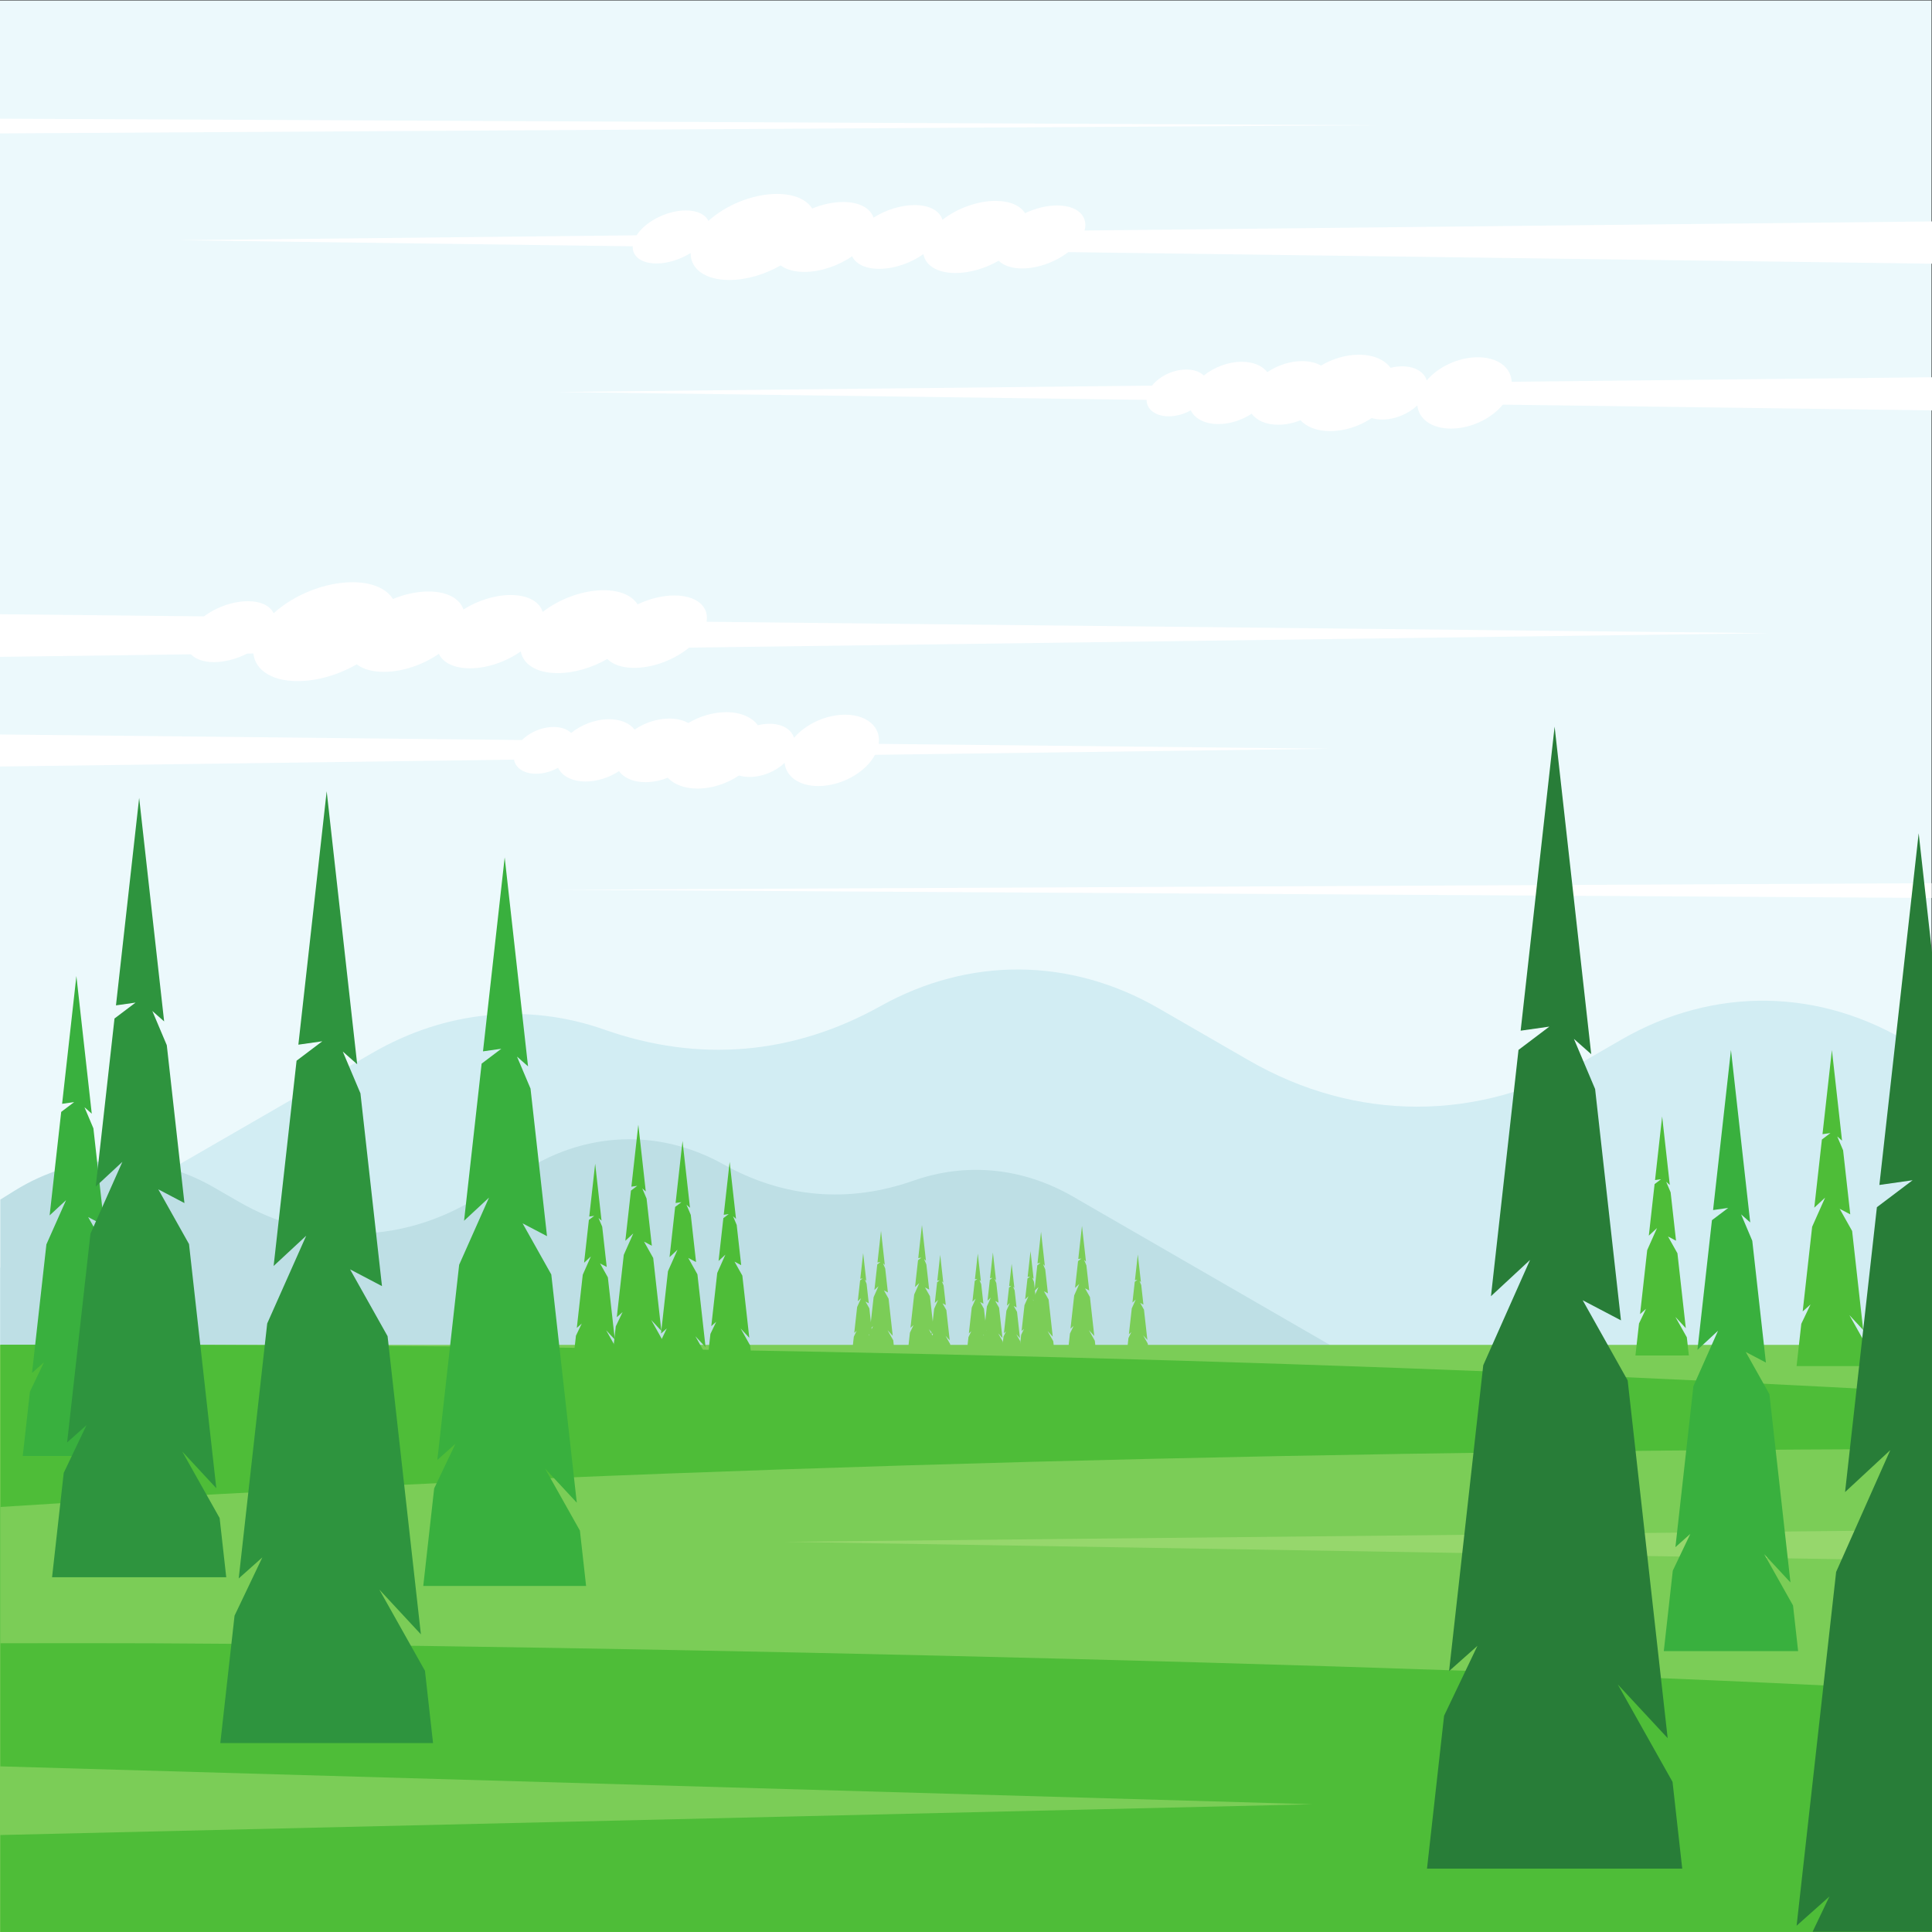 <?xml version="1.0" encoding="UTF-8" standalone="no"?>
<!-- Created with Inkscape (http://www.inkscape.org/) -->

<svg
   version="1.1"
   id="svg1"
   width="880"
   height="880"
   viewBox="0 0 880 880"
   sodipodi:docname="green-forest-and-grass.svg"
   inkscape:version="1.3.2 (091e20e, 2023-11-25, custom)"
   xmlns:inkscape="http://www.inkscape.org/namespaces/inkscape"
   xmlns:sodipodi="http://sodipodi.sourceforge.net/DTD/sodipodi-0.dtd"
   xmlns="http://www.w3.org/2000/svg"
   xmlns:svg="http://www.w3.org/2000/svg">
  <rect x="0" y="0" width="880" height="880" fill="#333333" stroke="none"/>
  <defs
     id="defs1">
    <clipPath
       clipPathUnits="userSpaceOnUse"
       id="clipPath5">
      <path
         d="M 0,660 H 660 V 0 H 0 Z"
         transform="translate(0.192,-226.744)"
         id="path5" />
    </clipPath>
    <clipPath
       clipPathUnits="userSpaceOnUse"
       id="clipPath7">
      <path
         d="M 0,660 H 660 V 0 H 0 Z"
         transform="translate(-454.215,-200.617)"
         id="path7" />
    </clipPath>
    <clipPath
       clipPathUnits="userSpaceOnUse"
       id="clipPath9">
      <path
         d="M 0,660 H 660 V 0 H 0 Z"
         id="path9" />
    </clipPath>
    <clipPath
       clipPathUnits="userSpaceOnUse"
       id="clipPath11">
      <path
         d="M 0,660 H 660 V 0 H 0 Z"
         transform="translate(-660.536,-184.242)"
         id="path11" />
    </clipPath>
    <clipPath
       clipPathUnits="userSpaceOnUse"
       id="clipPath13">
      <path
         d="M 0,660 H 660 V 0 H 0 Z"
         transform="translate(-660.536,-164.995)"
         id="path13" />
    </clipPath>
    <clipPath
       clipPathUnits="userSpaceOnUse"
       id="clipPath15">
      <path
         d="M 0,660 H 660 V 0 H 0 Z"
         transform="translate(-660.536,-82.272)"
         id="path15" />
    </clipPath>
    <clipPath
       clipPathUnits="userSpaceOnUse"
       id="clipPath17">
      <path
         d="M 0,660 H 660 V 0 H 0 Z"
         transform="translate(-111.598,-389.692)"
         id="path17" />
    </clipPath>
    <clipPath
       clipPathUnits="userSpaceOnUse"
       id="clipPath19">
      <path
         d="M 0,660 H 660 V 0 H 0 Z"
         transform="translate(-172.407,-367.105)"
         id="path19" />
    </clipPath>
    <clipPath
       clipPathUnits="userSpaceOnUse"
       id="clipPath21">
      <path
         d="M 0,660 H 660 V 0 H 0 Z"
         transform="translate(-26.094,-326.567)"
         id="path21" />
    </clipPath>
    <clipPath
       clipPathUnits="userSpaceOnUse"
       id="clipPath23">
      <path
         d="M 0,660 H 660 V 0 H 0 Z"
         transform="translate(-625.805,-301.294)"
         id="path23" />
    </clipPath>
    <clipPath
       clipPathUnits="userSpaceOnUse"
       id="clipPath25">
      <path
         d="M 0,660 H 660 V 0 H 0 Z"
         transform="translate(-660.536,-137.341)"
         id="path25" />
    </clipPath>
    <clipPath
       clipPathUnits="userSpaceOnUse"
       id="clipPath27">
      <path
         d="M 0,660 H 660 V 0 H 0 Z"
         transform="translate(-567.815,-278.603)"
         id="path27" />
    </clipPath>
    <clipPath
       clipPathUnits="userSpaceOnUse"
       id="clipPath29">
      <path
         d="M 0,660 H 660 V 0 H 0 Z"
         transform="translate(-591.323,-301.294)"
         id="path29" />
    </clipPath>
    <clipPath
       clipPathUnits="userSpaceOnUse"
       id="clipPath31">
      <path
         d="M 0,660 H 660 V 0 H 0 Z"
         transform="translate(-531.08,-411.77)"
         id="path31" />
    </clipPath>
    <clipPath
       clipPathUnits="userSpaceOnUse"
       id="clipPath33">
      <path
         d="M 0,660 H 660 V 0 H 0 Z"
         transform="translate(0.192,-56.592)"
         id="path33" />
    </clipPath>
    <clipPath
       clipPathUnits="userSpaceOnUse"
       id="clipPath35">
      <path
         d="M 0,660 H 660 V 0 H 0 Z"
         transform="translate(-294.87,-231.923)"
         id="path35" />
    </clipPath>
    <clipPath
       clipPathUnits="userSpaceOnUse"
       id="clipPath37">
      <path
         d="M 0,660 H 660 V 0 H 0 Z"
         transform="translate(-300.968,-239.493)"
         id="path37" />
    </clipPath>
    <clipPath
       clipPathUnits="userSpaceOnUse"
       id="clipPath39">
      <path
         d="M 0,660 H 660 V 0 H 0 Z"
         transform="translate(-314.955,-241.518)"
         id="path39" />
    </clipPath>
    <clipPath
       clipPathUnits="userSpaceOnUse"
       id="clipPath41">
      <path
         d="M 0,660 H 660 V 0 H 0 Z"
         transform="translate(-321.18,-231.316)"
         id="path41" />
    </clipPath>
    <clipPath
       clipPathUnits="userSpaceOnUse"
       id="clipPath43">
      <path
         d="M 0,660 H 660 V 0 H 0 Z"
         transform="translate(-334.028,-231.763)"
         id="path43" />
    </clipPath>
    <clipPath
       clipPathUnits="userSpaceOnUse"
       id="clipPath45">
      <path
         d="M 0,660 H 660 V 0 H 0 Z"
         transform="translate(-355.633,-239.191)"
         id="path45" />
    </clipPath>
    <clipPath
       clipPathUnits="userSpaceOnUse"
       id="clipPath47">
      <path
         d="M 0,660 H 660 V 0 H 0 Z"
         transform="translate(-369.621,-241.217)"
         id="path47" />
    </clipPath>
    <clipPath
       clipPathUnits="userSpaceOnUse"
       id="clipPath49">
      <path
         d="M 0,660 H 660 V 0 H 0 Z"
         transform="translate(-388.693,-231.461)"
         id="path49" />
    </clipPath>
    <clipPath
       clipPathUnits="userSpaceOnUse"
       id="clipPath51">
      <path
         d="M 0,660 H 660 V 0 H 0 Z"
         transform="translate(-339.192,-232.125)"
         id="path51" />
    </clipPath>
    <clipPath
       clipPathUnits="userSpaceOnUse"
       id="clipPath53">
      <path
         d="M 0,660 H 660 V 0 H 0 Z"
         transform="translate(-352.04,-232.572)"
         id="path53" />
    </clipPath>
    <clipPath
       clipPathUnits="userSpaceOnUse"
       id="clipPath55">
      <path
         d="M 0,660 H 660 V 0 H 0 Z"
         transform="translate(-345.597,-228.28)"
         id="path55" />
    </clipPath>
    <clipPath
       clipPathUnits="userSpaceOnUse"
       id="clipPath57">
      <path
         d="M 0,660 H 660 V 0 H 0 Z"
         transform="translate(-47.537,-387.435)"
         id="path57" />
    </clipPath>
    <clipPath
       clipPathUnits="userSpaceOnUse"
       id="clipPath59">
      <path
         d="M 0,660 H 660 V 0 H 0 Z"
         transform="translate(-655.45,-375.341)"
         id="path59" />
    </clipPath>
    <clipPath
       clipPathUnits="userSpaceOnUse"
       id="clipPath61">
      <path
         d="M 0,660 H 660 V 0 H 0 Z"
         transform="translate(-249.259,-263.071)"
         id="path61" />
    </clipPath>
    <clipPath
       clipPathUnits="userSpaceOnUse"
       id="clipPath63">
      <path
         d="M 0,660 H 660 V 0 H 0 Z"
         transform="translate(-233.162,-270.215)"
         id="path63" />
    </clipPath>
    <clipPath
       clipPathUnits="userSpaceOnUse"
       id="clipPath65">
      <path
         d="M 0,660 H 660 V 0 H 0 Z"
         transform="translate(-218.059,-275.788)"
         id="path65" />
    </clipPath>
    <clipPath
       clipPathUnits="userSpaceOnUse"
       id="clipPath67">
      <path
         d="M 0,660 H 660 V 0 H 0 Z"
         transform="translate(-203.318,-262.464)"
         id="path67" />
    </clipPath>
    <clipPath
       clipPathUnits="userSpaceOnUse"
       id="clipPath69">
      <path
         d="M 0,660 H 660 V 0 H 0 Z"
         transform="translate(0.192,-450.176)"
         id="path69" />
    </clipPath>
    <clipPath
       clipPathUnits="userSpaceOnUse"
       id="clipPath71">
      <path
         d="M 0,660 H 660 V 0 H 0 Z"
         transform="translate(-660.536,-531.129)"
         id="path71" />
    </clipPath>
    <clipPath
       clipPathUnits="userSpaceOnUse"
       id="clipPath73">
      <path
         d="M 0,660 H 660 V 0 H 0 Z"
         transform="translate(-660.536,-584.363)"
         id="path73" />
    </clipPath>
    <clipPath
       clipPathUnits="userSpaceOnUse"
       id="clipPath75">
      <path
         d="M 0,660 H 660 V 0 H 0 Z"
         transform="translate(0.192,-409.093)"
         id="path75" />
    </clipPath>
    <clipPath
       clipPathUnits="userSpaceOnUse"
       id="clipPath77">
      <path
         d="M 0,660 H 660 V 0 H 0 Z"
         transform="translate(-84.641,-454.619)"
         id="path77" />
    </clipPath>
    <clipPath
       clipPathUnits="userSpaceOnUse"
       id="clipPath79">
      <path
         d="M 0,660 H 660 V 0 H 0 Z"
         transform="translate(-234.306,-588.107)"
         id="path79" />
    </clipPath>
    <clipPath
       clipPathUnits="userSpaceOnUse"
       id="clipPath81">
      <path
         d="M 0,660 H 660 V 0 H 0 Z"
         transform="translate(-405.248,-533.762)"
         id="path81" />
    </clipPath>
    <clipPath
       clipPathUnits="userSpaceOnUse"
       id="clipPath83">
      <path
         d="M 0,660 H 660 V 0 H 0 Z"
         transform="translate(-189.106,-411.653)"
         id="path83" />
    </clipPath>
    <clipPath
       clipPathUnits="userSpaceOnUse"
       id="clipPath85">
      <path
         d="M 0,660 H 660 V 0 H 0 Z"
         transform="translate(0.192,-619.46)"
         id="path85" />
    </clipPath>
  </defs>
  <sodipodi:namedview
     id="namedview1"
     pagecolor="#ffffff"
     bordercolor="#000000"
     borderopacity="0.25"
     inkscape:showpageshadow="2"
     inkscape:pageopacity="0.0"
     inkscape:pagecheckerboard="0"
     inkscape:deskcolor="#d1d1d1"
     inkscape:zoom="0.67272727"
     inkscape:cx="439.25676"
     inkscape:cy="440"
     inkscape:window-width="1440"
     inkscape:window-height="830"
     inkscape:window-x="-6"
     inkscape:window-y="-6"
     inkscape:window-maximized="1"
     inkscape:current-layer="g1">
    <inkscape:page
       x="0"
       y="0"
       inkscape:label="1"
       id="page1"
       width="880"
       height="880"
       margin="0"
       bleed="0" />
  </sodipodi:namedview>
  <g
     id="g1"
     inkscape:groupmode="layer"
     inkscape:label="1">
    <g
       id="group-MC0">
      <path
         id="path2"
         d="M 0,0 H 660 V 660 H 0 Z"
         style="fill:#ecf9fc;fill-opacity:1;fill-rule:nonzero;stroke:none"
         transform="matrix(1.333,0,0,-1.333,0,880)" />
      <path
         id="path3"
         d="M 0,0 469.963,-2.797 V 2.238 Z"
         style="fill:#ffffff;fill-opacity:1;fill-rule:nonzero;stroke:none"
         transform="matrix(1.333,0,0,-1.333,253.382,405.272)" />
      <path
         id="path4"
         d="m 0,0 127.509,73.618 c 25.07,14.474 53.106,17.109 79.256,7.905 32.267,-11.357 64.449,-8.606 94.32,8.063 30.324,16.923 64.831,16.666 95.028,-0.769 l 30.756,-17.755 c 36.609,-21.135 78.513,-21.135 115.121,0 l 12.282,7.09 c 31.615,18.252 68.115,17.651 99.11,-1.635 l 7.346,-4.571 V -45.335 L 0,-73.666 Z"
         style="fill:#d2edf3;fill-opacity:1;fill-rule:evenodd;stroke:none"
         transform="matrix(1.333,0,0,-1.333,-0.257,577.675)"
         clip-path="url(#clipPath5)" />
      <path
         id="path6"
         d="m 0,0 -87.691,50.629 c -17.243,9.955 -36.524,11.766 -54.508,5.436 -22.193,-7.81 -44.325,-5.919 -64.868,5.546 -20.856,11.639 -44.586,11.462 -65.355,-0.528 l -21.151,-12.212 c -25.177,-14.535 -53.997,-14.535 -79.174,0 l -8.446,4.877 c -21.742,12.553 -46.845,12.139 -68.162,-1.125 l -5.052,-3.145 V -31.18 L 0,-50.664 Z"
         style="fill:#bedfe5;fill-opacity:1;fill-rule:evenodd;stroke:none"
         transform="matrix(1.333,0,0,-1.333,605.62,612.51)"
         clip-path="url(#clipPath7)" />
      <path
         id="path8"
         d="M -0.193,-0.45 H 660.536 V 200.617 H -0.193 Z"
         style="fill:#7bcd57;fill-opacity:1;fill-rule:evenodd;stroke:none"
         transform="matrix(1.333,0,0,-1.333,0,880)"
         clip-path="url(#clipPath9)" />
      <path
         id="path10"
         d="M 0,0 V -184.692 H -660.728 V 16.375 c 9.034,0.018 18.081,0.031 27.162,0.031 C -401.763,16.406 -184.981,10.414 0,0"
         style="fill:#4ebd38;fill-opacity:1;fill-rule:evenodd;stroke:none"
         transform="matrix(1.333,0,0,-1.333,880.715,634.344)"
         clip-path="url(#clipPath11)" />
      <path
         id="path12"
         d="M 0,0 V -165.445 H -660.728 V -19.812 C -471.641,-7.784 -244.705,-0.554 0,0"
         style="fill:#7bcd57;fill-opacity:1;fill-rule:evenodd;stroke:none"
         transform="matrix(1.333,0,0,-1.333,880.715,660.007)"
         clip-path="url(#clipPath13)" />
      <path
         id="path14"
         d="m 0,0 v -82.722 h -660.728 v 99.097 l 27.162,0.031 C -513.125,16.549 -184.981,10.411 0,0"
         style="fill:#4ebd38;fill-opacity:1;fill-rule:evenodd;stroke:none"
         transform="matrix(1.333,0,0,-1.333,880.715,770.305)"
         clip-path="url(#clipPath15)" />
      <path
         id="path16"
         d="m 0,0 10.424,-93.285 -4.928,4.356 6.038,-14.285 6.637,-59.403 0.724,-6.472 -10.901,5.722 12.813,-22.83 11.384,-101.879 -14.205,15.3 15.597,-27.754 2.76,-24.705 H 0 -36.343 l 4.865,43.541 9.496,19.906 -8.074,-7.189 9.733,87.112 13.329,29.989 -11.131,-10.331 7.837,70.139 8.789,6.636 -8.177,-1.158 z"
         style="fill:#2e943e;fill-opacity:1;fill-rule:evenodd;stroke:none"
         transform="matrix(1.333,0,0,-1.333,148.797,360.41)"
         clip-path="url(#clipPath17)" />
      <path
         id="path18"
         d="m 0,0 7.979,-71.405 -3.772,3.335 4.622,-10.934 5.081,-45.47 0.553,-4.953 -8.344,4.378 9.808,-17.475 8.714,-77.979 -10.874,11.708 11.939,-21.243 2.113,-18.91 H 0 -27.818 l 3.724,33.327 7.269,15.24 -6.181,-5.502 7.451,66.675 10.202,22.955 -8.521,-7.908 5.999,53.688 6.728,5.081 -6.259,-0.889 z"
         style="fill:#39b03e;fill-opacity:1;fill-rule:evenodd;stroke:none"
         transform="matrix(1.333,0,0,-1.333,229.876,390.527)"
         clip-path="url(#clipPath19)" />
      <path
         id="path20"
         d="m 0,0 5.255,-47.032 -2.485,2.197 3.044,-7.201 3.347,-29.952 0.365,-3.262 -5.496,2.885 6.46,-11.512 5.739,-51.362 -7.161,7.713 7.864,-13.993 1.391,-12.457 H 0 -18.324 l 2.453,21.954 4.788,10.035 -4.071,-3.623 4.908,43.918 6.72,15.121 -5.613,-5.21 3.952,35.363 4.431,3.347 -4.122,-0.585 z"
         style="fill:#39b03e;fill-opacity:1;fill-rule:evenodd;stroke:none"
         transform="matrix(1.333,0,0,-1.333,34.792,444.577)"
         clip-path="url(#clipPath21)" />
      <path
         id="path22"
         d="m 0,0 3.463,-30.978 -1.637,1.447 2.005,-4.745 2.203,-19.727 0.24,-2.149 -3.621,1.9 4.256,-7.581 3.781,-33.834 -4.716,5.08 5.178,-9.215 0.917,-8.203 H 0 -12.069 l 1.615,14.459 3.154,6.61 -2.682,-2.385 3.233,28.927 4.428,9.958 -3.698,-3.431 2.604,23.294 2.917,2.203 -2.715,-0.385 z"
         style="fill:#4ebd38;fill-opacity:1;fill-rule:evenodd;stroke:none"
         transform="matrix(1.333,0,0,-1.333,834.406,478.275)"
         clip-path="url(#clipPath23)" />
      <path
         id="path24"
         d="M 0,0 -392.429,-4.047 0,-10.524 Z"
         style="fill:#96d76c;fill-opacity:1;fill-rule:evenodd;stroke:none"
         transform="matrix(1.333,0,0,-1.333,880.715,696.879)"
         clip-path="url(#clipPath25)" />
      <path
         id="path26"
         d="m 0,0 2.617,-23.426 -1.238,1.095 1.517,-3.588 1.666,-14.918 0.182,-1.624 -2.738,1.437 3.218,-5.734 2.858,-25.583 -3.565,3.842 3.916,-6.967 0.693,-6.206 H 0 -9.128 l 1.223,10.934 2.384,4.999 -2.026,-1.806 2.443,21.876 3.346,7.529 -2.796,-2.593 1.969,17.613 2.208,1.667 -2.053,-0.291 z"
         style="fill:#4ebd38;fill-opacity:1;fill-rule:evenodd;stroke:none"
         transform="matrix(1.333,0,0,-1.333,757.086,508.53)"
         clip-path="url(#clipPath27)" />
      <path
         id="path28"
         d="m 0,0 6.583,-58.912 -3.112,2.751 3.812,-9.022 4.194,-37.515 0.455,-4.087 -6.883,3.613 8.09,-14.42 7.191,-64.338 -8.973,9.661 9.851,-17.527 1.744,-15.602 H 0 -22.952 l 3.072,27.498 5.998,12.572 -5.099,-4.541 6.148,55.016 8.416,18.938 -7.03,-6.524 4.949,44.295 5.552,4.191 -5.165,-0.731 z"
         style="fill:#39b03e;fill-opacity:1;fill-rule:evenodd;stroke:none"
         transform="matrix(1.333,0,0,-1.333,788.431,478.275)"
         clip-path="url(#clipPath29)" />
      <path
         id="path30"
         d="m 0,0 12.507,-111.923 -5.913,5.228 7.244,-17.14 7.966,-71.273 0.867,-7.765 -13.079,6.866 15.371,-27.393 13.661,-122.234 -17.044,18.355 18.712,-33.296 3.312,-29.641 H 0 -43.604 l 5.836,52.24 11.395,23.885 -9.69,-8.625 11.68,104.515 15.99,35.979 -13.355,-12.395 9.405,84.154 10.546,7.964 -9.81,-1.392 z"
         style="fill:#287d38;fill-opacity:1;fill-rule:evenodd;stroke:none"
         transform="matrix(1.333,0,0,-1.333,708.107,330.974)"
         clip-path="url(#clipPath31)" />
      <path
         id="path32"
         d="M 0,0 448.623,-12.955 0,-23.478 Z"
         style="fill:#7bcd57;fill-opacity:1;fill-rule:evenodd;stroke:none"
         transform="matrix(1.333,0,0,-1.333,-0.257,804.544)"
         clip-path="url(#clipPath33)" />
      <path
         id="path34"
         d="m 0,0 1.058,-9.458 -0.499,0.441 0.611,-1.448 0.673,-6.023 0.073,-0.656 -1.104,0.58 1.299,-2.314 1.154,-10.33 -1.441,1.552 1.581,-2.815 0.281,-2.506 H 0 -3.684 l 0.493,4.415 0.963,2.018 -0.818,-0.727 0.985,8.832 1.353,3.039 -1.128,-1.046 0.793,7.112 0.893,0.672 -0.83,-0.117 z"
         style="fill:#7bcd57;fill-opacity:1;fill-rule:evenodd;stroke:none"
         transform="matrix(1.333,0,0,-1.333,393.159,570.769)"
         clip-path="url(#clipPath35)" />
      <path
         id="path36"
         d="m 0,0 1.296,-11.602 -0.613,0.543 0.751,-1.777 0.826,-7.386 0.089,-0.805 -1.356,0.711 1.594,-2.839 1.416,-12.669 -1.767,1.902 1.941,-3.452 0.342,-3.072 H 0 -4.52 l 0.605,5.415 1.181,2.477 -1.004,-0.896 1.211,10.834 1.657,3.73 -1.384,-1.286 0.973,8.723 1.094,0.826 -1.018,-0.146 z"
         style="fill:#7bcd57;fill-opacity:1;fill-rule:evenodd;stroke:none"
         transform="matrix(1.333,0,0,-1.333,401.29,560.676)"
         clip-path="url(#clipPath37)" />
      <path
         id="path38"
         d="m 0,0 1.361,-12.182 -0.644,0.57 0.789,-1.866 0.867,-7.756 0.094,-0.846 -1.424,0.747 1.674,-2.98 1.486,-13.304 -1.855,1.998 2.037,-3.624 0.361,-3.228 H 0 -4.746 l 0.635,5.687 1.241,2.598 -1.055,-0.938 1.272,11.375 1.74,3.916 -1.453,-1.349 1.022,9.16 1.149,0.866 -1.069,-0.152 z"
         style="fill:#7bcd57;fill-opacity:1;fill-rule:evenodd;stroke:none"
         transform="matrix(1.333,0,0,-1.333,419.94,557.977)"
         clip-path="url(#clipPath39)" />
      <path
         id="path40"
         d="m 0,0 1.058,-9.459 -0.499,0.441 0.611,-1.448 0.673,-6.022 0.072,-0.657 -1.104,0.581 1.299,-2.317 1.155,-10.327 -1.442,1.55 1.583,-2.815 0.28,-2.503 H 0 -3.684 l 0.493,4.414 0.963,2.018 -0.818,-0.729 0.985,8.833 1.352,3.042 -1.128,-1.048 0.793,7.111 0.894,0.673 -0.83,-0.117 z"
         style="fill:#7bcd57;fill-opacity:1;fill-rule:evenodd;stroke:none"
         transform="matrix(1.333,0,0,-1.333,428.24,571.578)"
         clip-path="url(#clipPath41)" />
      <path
         id="path42"
         d="m 0,0 1.057,-9.459 -0.5,0.443 0.612,-1.449 0.674,-6.023 0.072,-0.657 -1.105,0.581 1.298,-2.315 1.155,-10.33 -1.441,1.553 1.583,-2.815 0.28,-2.506 H 0 -3.686 l 0.494,4.416 0.963,2.019 -0.82,-0.729 0.988,8.832 1.351,3.041 -1.129,-1.049 0.796,7.112 0.891,0.674 -0.829,-0.117 z"
         style="fill:#7bcd57;fill-opacity:1;fill-rule:evenodd;stroke:none"
         transform="matrix(1.333,0,0,-1.333,445.371,570.983)"
         clip-path="url(#clipPath43)" />
      <path
         id="path44"
         d="m 0,0 1.297,-11.6 -0.612,0.541 0.749,-1.775 0.826,-7.388 0.09,-0.805 -1.356,0.712 1.594,-2.838 1.415,-12.67 -1.767,1.902 1.94,-3.451 0.344,-3.073 H 0 -4.521 l 0.607,5.415 1.181,2.477 -1.004,-0.896 1.209,10.833 1.659,3.73 -1.385,-1.285 0.975,8.723 1.094,0.825 -1.017,-0.144 z"
         style="fill:#7bcd57;fill-opacity:1;fill-rule:evenodd;stroke:none"
         transform="matrix(1.333,0,0,-1.333,474.177,561.078)"
         clip-path="url(#clipPath45)" />
      <path
         id="path46"
         d="m 0,0 1.36,-12.183 -0.642,0.57 0.788,-1.866 0.867,-7.756 0.095,-0.845 -1.425,0.747 1.674,-2.981 1.487,-13.302 -1.855,1.997 2.037,-3.626 0.36,-3.226 H 0 -4.745 l 0.635,5.687 1.24,2.598 -1.056,-0.938 1.272,11.376 1.741,3.916 -1.454,-1.35 1.024,9.159 1.148,0.867 -1.069,-0.152 z"
         style="fill:#7bcd57;fill-opacity:1;fill-rule:evenodd;stroke:none"
         transform="matrix(1.333,0,0,-1.333,492.828,558.378)"
         clip-path="url(#clipPath47)" />
      <path
         id="path48"
         d="m 0,0 1.058,-9.457 -0.501,0.441 0.613,-1.448 0.673,-6.024 0.072,-0.655 -1.105,0.581 1.3,-2.315 1.155,-10.33 -1.442,1.552 1.582,-2.815 0.28,-2.505 H 0 -3.685 l 0.494,4.414 0.962,2.018 -0.818,-0.727 0.985,8.831 1.353,3.041 -1.128,-1.047 0.794,7.112 0.891,0.672 -0.828,-0.117 z"
         style="fill:#7bcd57;fill-opacity:1;fill-rule:evenodd;stroke:none"
         transform="matrix(1.333,0,0,-1.333,518.258,571.385)"
         clip-path="url(#clipPath49)" />
      <path
         id="path50"
         d="m 0,0 1.058,-9.459 -0.5,0.443 0.611,-1.448 0.674,-6.024 0.073,-0.657 -1.105,0.583 1.298,-2.315 1.155,-10.33 -1.441,1.549 1.581,-2.812 0.282,-2.506 H 0 -3.686 l 0.495,4.414 0.963,2.019 -0.82,-0.728 0.987,8.832 1.352,3.041 -1.129,-1.047 0.794,7.11 0.893,0.674 -0.831,-0.117 z"
         style="fill:#7bcd57;fill-opacity:1;fill-rule:evenodd;stroke:none"
         transform="matrix(1.333,0,0,-1.333,452.257,570.5)"
         clip-path="url(#clipPath51)" />
      <path
         id="path52"
         d="m 0,0 1.057,-9.459 -0.501,0.442 0.614,-1.449 0.672,-6.022 0.074,-0.657 -1.105,0.581 1.298,-2.315 1.155,-10.33 -1.441,1.552 1.581,-2.815 0.28,-2.506 H 0 -3.686 l 0.495,4.417 0.961,2.019 -0.818,-0.731 0.987,8.834 1.352,3.041 -1.129,-1.048 0.794,7.111 0.892,0.673 -0.829,-0.117 z"
         style="fill:#7bcd57;fill-opacity:1;fill-rule:evenodd;stroke:none"
         transform="matrix(1.333,0,0,-1.333,469.387,569.904)"
         clip-path="url(#clipPath53)" />
      <path
         id="path54"
         d="m 0,0 0.921,-8.235 -0.436,0.384 0.533,-1.261 0.587,-5.246 0.064,-0.571 -0.962,0.504 1.13,-2.014 1.007,-8.997 -1.254,1.352 1.376,-2.451 0.244,-2.182 H 0 -3.208 l 0.43,3.845 0.839,1.758 -0.714,-0.636 0.859,7.692 1.178,2.648 -0.984,-0.911 0.693,6.192 0.775,0.586 -0.721,-0.102 z"
         style="fill:#7bcd57;fill-opacity:1;fill-rule:evenodd;stroke:none"
         transform="matrix(1.333,0,0,-1.333,460.796,575.626)"
         clip-path="url(#clipPath55)" />
      <path
         id="path56"
         d="m 0,0 8.536,-76.384 -4.036,3.567 4.943,-11.696 5.436,-48.643 0.593,-5.298 -8.927,4.686 10.492,-18.695 9.322,-83.422 -11.632,12.528 12.772,-22.724 2.26,-20.23 H 0 -29.759 l 3.984,35.651 7.775,16.302 -6.611,-5.885 7.97,71.327 10.914,24.555 -9.115,-8.459 6.418,57.433 7.197,5.435 -6.696,-0.95 z"
         style="fill:#2e943e;fill-opacity:1;fill-rule:evenodd;stroke:none"
         transform="matrix(1.333,0,0,-1.333,63.383,363.42)"
         clip-path="url(#clipPath57)" />
      <path
         id="path58"
         d="M 0,0 5.086,-45.507 V -375.791 H -36.46 l 5.953,12.483 -11.205,-9.976 13.508,120.891 18.499,41.618 -15.45,-14.336 10.878,97.341 12.198,9.21 -11.35,-1.609 z"
         style="fill:#287d38;fill-opacity:1;fill-rule:evenodd;stroke:none"
         transform="matrix(1.333,0,0,-1.333,873.934,379.546)"
         clip-path="url(#clipPath59)" />
      <path
         id="path60"
         d="m 0,0 2.175,-19.463 -1.027,0.909 1.259,-2.98 1.385,-12.395 0.15,-1.35 -2.274,1.195 2.673,-4.765 2.376,-21.255 -2.963,3.192 3.253,-5.79 0.575,-5.154 H 0 -7.583 l 1.015,9.084 1.982,4.152 -1.684,-1.499 2.03,18.174 2.782,6.258 -2.324,-2.156 1.636,14.634 1.834,1.385 -1.707,-0.242 z"
         style="fill:#4ebd38;fill-opacity:1;fill-rule:evenodd;stroke:none"
         transform="matrix(1.333,0,0,-1.333,332.345,529.238)"
         clip-path="url(#clipPath61)" />
      <path
         id="path62"
         d="m 0,0 2.548,-22.818 -1.204,1.065 1.476,-3.494 1.624,-14.53 0.177,-1.584 -2.665,1.401 3.133,-5.586 2.785,-24.919 -3.476,3.742 3.816,-6.788 0.675,-6.043 H 0 -8.891 l 1.191,10.65 2.322,4.869 -1.974,-1.757 2.379,21.307 3.262,7.335 -2.724,-2.527 1.918,17.157 2.149,1.623 -2,-0.284 z"
         style="fill:#4ebd38;fill-opacity:1;fill-rule:evenodd;stroke:none"
         transform="matrix(1.333,0,0,-1.333,310.882,519.714)"
         clip-path="url(#clipPath63)" />
      <path
         id="path64"
         d="m 0,0 2.55,-22.818 -1.206,1.066 1.477,-3.495 1.624,-14.53 0.177,-1.583 -2.667,1.4 3.135,-5.586 2.784,-24.919 -3.475,3.742 3.815,-6.788 0.675,-6.042 H 0 -8.89 l 1.19,10.649 2.323,4.87 -1.975,-1.758 2.381,21.308 3.26,7.335 -2.723,-2.528 1.918,17.157 2.149,1.623 -2,-0.284 z"
         style="fill:#4ebd38;fill-opacity:1;fill-rule:evenodd;stroke:none"
         transform="matrix(1.333,0,0,-1.333,290.745,512.283)"
         clip-path="url(#clipPath65)" />
      <path
         id="path66"
         d="m 0,0 2.175,-19.463 -1.029,0.909 1.26,-2.98 1.386,-12.395 0.15,-1.349 -2.274,1.194 2.673,-4.764 2.375,-21.257 -2.964,3.194 3.255,-5.792 0.576,-5.154 H 0 -7.583 l 1.016,9.086 1.981,4.153 -1.685,-1.5 2.031,18.175 2.78,6.256 -2.322,-2.156 1.636,14.634 1.834,1.385 -1.707,-0.242 z"
         style="fill:#4ebd38;fill-opacity:1;fill-rule:evenodd;stroke:none"
         transform="matrix(1.333,0,0,-1.333,271.091,530.048)"
         clip-path="url(#clipPath67)" />
      <path
         id="path68"
         d="M 0,0 604.707,-6.476 0,-14.571 Z"
         style="fill:#ffffff;fill-opacity:1;fill-rule:evenodd;stroke:none"
         transform="matrix(1.333,0,0,-1.333,-0.257,279.765)"
         clip-path="url(#clipPath69)" />
      <path
         id="path70"
         d="M 0,0 -470.499,-5.039 0,-11.338 Z"
         style="fill:#ffffff;fill-opacity:1;fill-rule:evenodd;stroke:none"
         transform="matrix(1.333,0,0,-1.333,880.715,171.828)"
         clip-path="url(#clipPath71)" />
      <path
         id="path72"
         d="M 0,0 -600.024,-6.427 0,-14.459 Z"
         style="fill:#ffffff;fill-opacity:1;fill-rule:evenodd;stroke:none"
         transform="matrix(1.333,0,0,-1.333,880.715,100.849)"
         clip-path="url(#clipPath73)" />
      <path
         id="path74"
         d="M 0,0 454.541,-4.869 0,-10.953 Z"
         style="fill:#ffffff;fill-opacity:1;fill-rule:evenodd;stroke:none"
         transform="matrix(1.333,0,0,-1.333,-0.257,334.542)"
         clip-path="url(#clipPath75)" />
      <path
         id="path76"
         d="m 0,0 c 4.545,0 7.685,-1.619 8.843,-4.126 6.797,6.221 17.396,10.614 26.935,10.614 6.776,0 11.627,-2.217 13.831,-5.731 3.913,1.613 8.14,2.563 12.138,2.563 6.416,0 10.707,-2.446 11.946,-6.155 4.736,3.006 10.663,4.948 16.122,4.948 5.951,0 9.899,-2.307 10.952,-5.786 5.667,4.42 13.608,7.422 20.826,7.422 5.697,0 9.769,-1.87 11.607,-4.831 3.969,1.896 8.419,3.044 12.59,3.044 9.167,0 13.524,-5.539 9.733,-12.372 -3.79,-6.833 -14.293,-12.373 -23.458,-12.373 -4.173,0 -7.349,1.149 -9.214,3.045 -5.124,-2.961 -11.271,-4.832 -16.968,-4.832 -7.217,0 -11.829,3.003 -12.591,7.422 -4.914,-3.479 -11.421,-5.785 -17.371,-5.785 -5.459,0 -9.232,1.94 -10.631,4.948 -5.355,-3.709 -12.361,-6.156 -18.777,-6.156 -3.998,0 -7.17,0.95 -9.294,2.563 -6.103,-3.513 -13.414,-5.731 -20.19,-5.731 -9.539,0 -15.264,4.394 -15.158,10.615 -3.94,-2.508 -8.876,-4.126 -13.422,-4.126 -7.712,0 -11.379,4.66 -8.189,10.41 C -16.55,-4.661 -7.713,0 0,0"
         style="fill:#ffffff;fill-opacity:1;fill-rule:evenodd;stroke:none"
         transform="matrix(1.333,0,0,-1.333,112.855,273.841)"
         clip-path="url(#clipPath77)" />
      <path
         id="path78"
         d="m 0,0 c 3.955,0 6.686,-1.409 7.694,-3.59 5.914,5.413 15.137,9.236 23.436,9.236 5.897,0 10.116,-1.93 12.034,-4.988 3.405,1.404 7.083,2.23 10.562,2.23 5.581,0 9.315,-2.128 10.394,-5.356 4.12,2.617 9.277,4.306 14.027,4.306 5.177,0 8.612,-2.006 9.529,-5.034 4.93,3.846 11.841,6.458 18.121,6.458 4.957,0 8.5,-1.627 10.098,-4.204 3.454,1.65 7.326,2.649 10.957,2.649 7.974,0 11.765,-4.82 8.467,-10.765 -3.298,-5.946 -12.435,-10.765 -20.412,-10.765 -3.63,0 -6.393,0.999 -8.016,2.649 -4.457,-2.576 -9.806,-4.204 -14.763,-4.204 -6.279,0 -10.293,2.612 -10.955,6.458 -4.276,-3.027 -9.938,-5.034 -15.114,-5.034 -4.75,0 -8.033,1.689 -9.251,4.306 -4.66,-3.228 -10.754,-5.356 -16.337,-5.356 -3.479,0 -6.238,0.826 -8.088,2.229 -5.309,-3.057 -11.671,-4.987 -17.566,-4.987 -8.3,0 -13.281,3.823 -13.189,9.236 -3.428,-2.181 -7.723,-3.59 -11.677,-3.59 -6.711,0 -9.901,4.055 -7.125,9.058 C -14.399,-4.055 -6.71,0 0,0"
         style="fill:#ffffff;fill-opacity:1;fill-rule:evenodd;stroke:none"
         transform="matrix(1.333,0,0,-1.333,312.408,95.857)"
         clip-path="url(#clipPath79)" />
      <path
         id="path80"
         d="m 0,0 c 2.602,0 4.683,-0.771 6.003,-2.038 3.489,2.826 8.293,4.683 12.951,4.683 3.999,0 7.078,-1.369 8.735,-3.543 3.397,2.31 7.69,3.773 11.868,3.773 2.574,0 4.777,-0.556 6.476,-1.524 3.848,2.295 8.459,3.709 12.96,3.709 4.984,0 8.802,-1.731 10.81,-4.471 1.309,0.325 2.654,0.503 3.982,0.503 4.408,0 7.507,-1.947 8.377,-4.809 3.935,4.623 10.83,7.914 17.466,7.914 8.549,0 13.432,-5.458 10.904,-12.191 -2.527,-6.732 -11.505,-12.191 -20.053,-12.191 -6.638,0 -11.063,3.292 -11.529,7.915 -3.014,-2.862 -7.576,-4.81 -11.985,-4.81 -1.328,0 -2.537,0.179 -3.605,0.504 -4.066,-2.74 -9.183,-4.471 -14.164,-4.471 -4.501,0 -8.052,1.414 -10.177,3.709 -2.426,-0.968 -5.044,-1.524 -7.621,-1.524 -4.177,0 -7.373,1.463 -9.036,3.773 -3.288,-2.174 -7.395,-3.543 -11.392,-3.543 -4.659,0 -8.069,1.858 -9.437,4.683 -2.27,-1.267 -4.932,-2.038 -7.533,-2.038 -5.603,0 -8.804,3.579 -7.147,7.993 C -11.49,-3.579 -5.604,0 0,0"
         style="fill:#ffffff;fill-opacity:1;fill-rule:evenodd;stroke:none"
         transform="matrix(1.333,0,0,-1.333,540.331,168.318)"
         clip-path="url(#clipPath81)" />
      <path
         id="path82"
         d="m 0,0 c 2.6,0 4.683,-0.771 6.003,-2.038 3.489,2.825 8.293,4.683 12.951,4.683 3.999,0 7.077,-1.369 8.734,-3.543 3.397,2.31 7.69,3.773 11.868,3.773 2.576,0 4.776,-0.556 6.476,-1.524 3.847,2.295 8.461,3.709 12.963,3.709 4.98,0 8.798,-1.731 10.808,-4.471 1.311,0.325 2.653,0.503 3.983,0.503 4.407,0 7.506,-1.947 8.375,-4.809 3.934,4.623 10.83,7.914 17.468,7.914 8.549,0 13.429,-5.458 10.902,-12.19 -2.527,-6.733 -11.505,-12.192 -20.054,-12.192 -6.637,0 -11.063,3.292 -11.526,7.915 -3.017,-2.862 -7.578,-4.81 -11.985,-4.81 -1.329,0 -2.539,0.179 -3.605,0.504 -4.066,-2.74 -9.183,-4.471 -14.164,-4.471 -4.504,0 -8.053,1.414 -10.18,3.709 -2.424,-0.968 -5.043,-1.524 -7.619,-1.524 -4.178,0 -7.373,1.463 -9.036,3.774 -3.289,-2.175 -7.395,-3.544 -11.394,-3.544 -4.658,0 -8.067,1.857 -9.435,4.682 -2.271,-1.266 -4.933,-2.037 -7.533,-2.037 -5.604,0 -8.805,3.579 -7.148,7.994 C -11.491,-3.58 -5.605,0 0,0"
         style="fill:#ffffff;fill-opacity:1;fill-rule:evenodd;stroke:none"
         transform="matrix(1.333,0,0,-1.333,252.141,331.129)"
         clip-path="url(#clipPath83)" />
      <path
         id="path84"
         d="M 0,0 470.497,-2.239 0,-5.039 Z"
         style="fill:#ffffff;fill-opacity:1;fill-rule:evenodd;stroke:none"
         transform="matrix(1.333,0,0,-1.333,-0.257,54.053)"
         clip-path="url(#clipPath85)" />
    </g>
  </g>
</svg>
